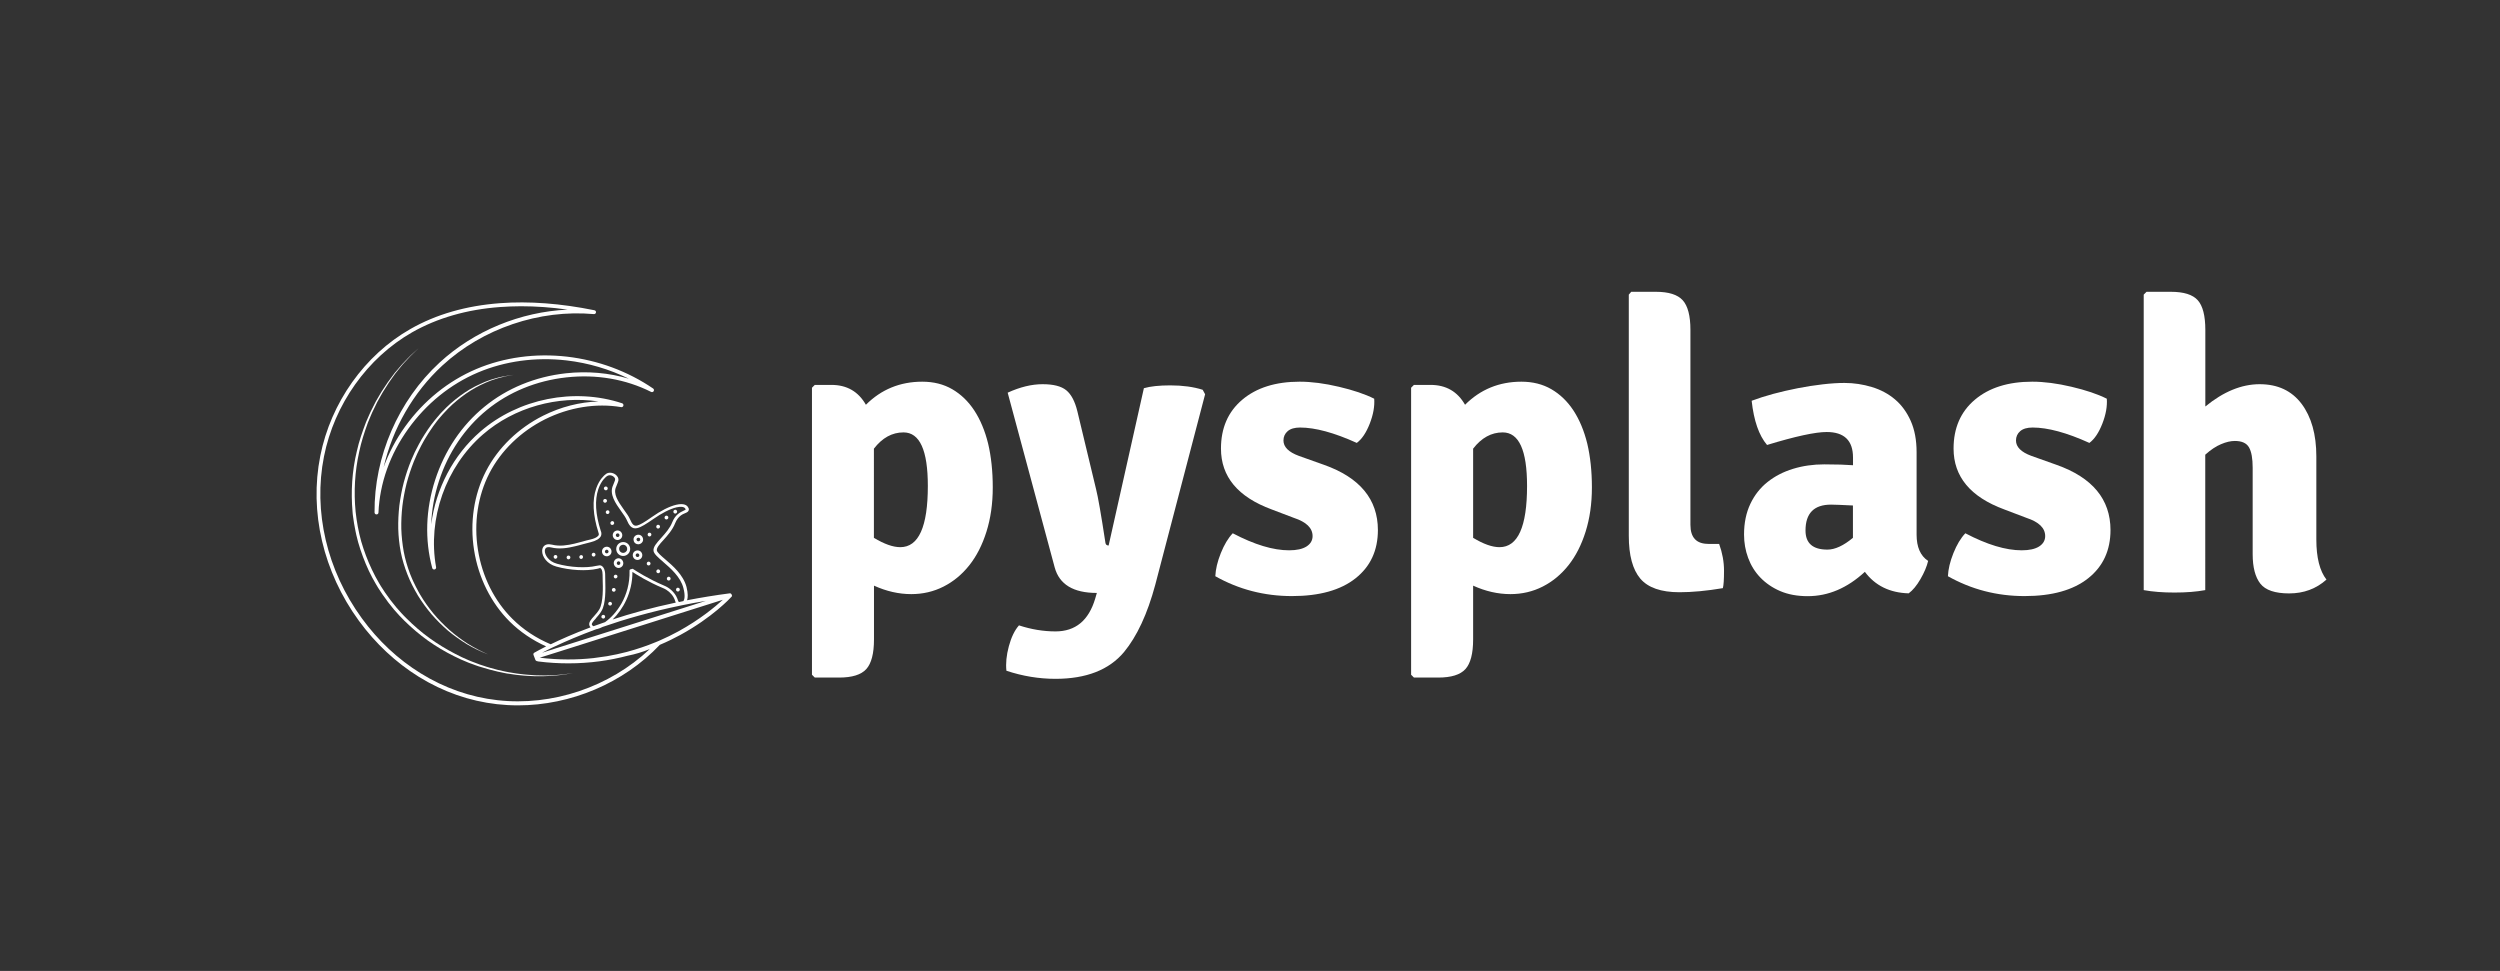 
		<svg xmlns="http://www.w3.org/2000/svg" xmlns:xlink="http://www.w3.org/1999/xlink" version="1.1" width="3018.957" height="1172.512">

			<rect width="100%" height="100%" fill="#333333" stroke="none"/>

			<g transform="scale(0.948) translate(10, 10)">


<g id="SvgjsG4268" transform="matrix(1,0,0,1,0,0)">
</g>
<g id="1536089366321" rel="main_text">
	<path class="st0" d="M1676.5,582.1l-32-11.4c-13.1-4.8-19.6-11.4-19.6-19.6c0-4.8,1.8-8.8,5.4-11.9c3.6-3.1,8.9-4.6,15.7-4.6   c19.3,0,43.4,6.5,72.3,19.6c6.5-4.8,12-13,16.5-24.5c4.5-11.5,6.4-22.1,5.7-31.8c-11.7-5.9-26.7-10.9-44.9-15.2s-34.9-6.5-50.1-6.5   c-30.6,0-55,7.7-73.1,23s-27.1,36.1-27.1,62.2c0,35.8,21.5,61.6,64.5,77.5l28.4,10.8c15.8,5.2,23.8,12.9,23.8,23.2   c0,5.5-2.6,9.9-7.7,13.2c-5.2,3.3-12.6,4.9-22.2,4.9c-20.3,0-44.2-7.2-71.8-21.7c-5.9,6.2-10.9,14.6-15.2,25.3s-6.6,20.5-7,29.4   c30,16.9,62.5,25.3,97.6,25.3c35.1,0,62.1-7.6,81.1-22.7s28.4-35.6,28.4-61.5C1745.1,626,1722.2,598.3,1676.5,582.1z" style="fill: #fff;"/>
	<path class="st0" d="M1231.1,512.9c-7.7-11.7-17.1-20.7-28.1-27.1c-11-6.4-23.8-9.6-38.2-9.6c-28.2,0-52.2,9.8-71.8,29.4   c-9.6-16.9-24.3-25.3-43.9-25.3h-21.2l-3.6,3.6v365.6l3.6,3.6h31c16.5,0,28.1-3.6,34.6-10.8c6.5-7.2,9.8-19.8,9.8-37.7V736   c15.8,7.2,31.7,10.8,47.5,10.8v0c14.8,0,28.5-3.2,41.1-9.6c12.6-6.4,23.5-15.4,32.8-27.1c9.3-11.7,16.6-26,21.9-42.9   c5.3-16.9,8-35.6,8-56.3c0-20.7-2-39.2-5.9-55.8C1244.7,538.8,1238.8,524.7,1231.1,512.9z M1136.8,687c-9.3,0-20.5-4-33.6-11.9   V561.5c10.7-13.8,23.2-20.7,37.7-20.7c20.7,0,31,22.7,31,68.2C1171.9,661,1160.2,687,1136.8,687z" style="fill: #fff;"/>
	<path class="st0" d="M1480.7,480.9c-14.1,0-25.3,1.2-33.6,3.6l-44.9,200.4c-2.4,0-3.8-1.2-4.1-3.6c-5.5-36.1-9.5-58.9-11.9-68.2   l-23.8-99.1c-3.1-12.7-7.8-21.7-14.2-26.9c-6.4-5.2-16.4-7.7-30.2-7.7c-13.8,0-28.6,3.6-44.4,10.8l59.9,222.6   c5.9,21.7,23.8,32.5,53.7,32.5l-2.1,7.2c-8.3,27.9-25.1,41.8-50.6,41.8c-15.5,0-31-2.6-46.5-7.7c-5.5,6.2-9.8,15.1-12.9,26.6   c-3.1,11.5-4.1,21.9-3.1,31.2c20.7,6.9,41.5,10.3,62.5,10.3c39.2,0,68.3-11.4,87.3-34.1c16.5-20,29.8-48.5,39.8-85.7l63.5-242.7   l-3.1-5.7C1510.4,482.8,1496.6,480.9,1480.7,480.9z" style="fill: #fff;"/>
	<path class="st0" d="M2609.6,582.1l-32-11.4c-13.1-4.8-19.6-11.4-19.6-19.6c0-4.8,1.8-8.8,5.4-11.9c3.6-3.1,8.9-4.6,15.8-4.6   c19.3,0,43.4,6.5,72.3,19.6c6.5-4.8,12-13,16.5-24.5c4.5-11.5,6.4-22.1,5.7-31.8c-11.7-5.9-26.7-10.9-44.9-15.2s-34.9-6.5-50.1-6.5   c-30.6,0-55,7.7-73.1,23c-18.1,15.3-27.1,36.1-27.1,62.2c0,35.8,21.5,61.6,64.5,77.5l28.4,10.8c15.8,5.2,23.8,12.9,23.8,23.2   c0,5.5-2.6,9.9-7.7,13.2c-5.2,3.3-12.6,4.9-22.2,4.9c-20.3,0-44.2-7.2-71.8-21.7c-5.9,6.2-10.9,14.6-15.2,25.3   c-4.3,10.7-6.6,20.5-7,29.4h0c30,16.9,62.5,25.3,97.6,25.3c35.1,0,62.1-7.6,81.1-22.7s28.4-35.6,28.4-61.5   C2678.3,626,2655.4,598.3,2609.6,582.1z" style="fill: #fff;"/>
	<path class="st0" d="M2431.4,671V566.1c0-15.5-2.5-28.8-7.5-40c-5-11.2-11.7-20.3-20.1-27.4c-8.4-7.1-18.2-12.3-29.4-15.7   c-11.2-3.4-22.8-5.2-34.9-5.2c-8.3,0-17.6,0.6-27.9,1.8c-10.3,1.2-20.8,2.8-31.5,4.9c-10.7,2.1-21.1,4.5-31.2,7.2   c-10.2,2.8-19.4,5.7-27.6,8.8c2.8,25.5,9.3,44.2,19.6,56.3c36.1-11,61.5-16.5,75.9-16.5c22.4,0,33.6,10.8,33.6,32.5v9.8   c-4.5-0.3-9.7-0.6-15.7-0.8c-6-0.2-13-0.3-20.9-0.3c-14.1,0-27.4,1.9-39.8,5.7c-12.4,3.8-23.2,9.4-32.5,16.8   c-9.3,7.4-16.6,16.7-21.9,27.9c-5.3,11.2-8,24.2-8,39c0,10.3,1.7,20.2,5.2,29.7s8.6,17.8,15.5,25c6.9,7.2,15.3,13,25.3,17.3   c10,4.3,21.7,6.5,35.1,6.5c26.2,0,50.4-10.3,72.8-31c13.1,17.6,31.7,26.7,55.8,27.4c5.2-3.8,10.2-9.8,15-18.1   c4.8-8.3,8.1-16,9.8-23.2l0,0C2436.2,698,2431.4,686.8,2431.4,671z M2350.3,675.1c-12,10-22.9,15-32.5,15   c-18.6,0-27.9-8.1-27.9-24.3h0c0-22,10.8-33,32.5-33c2.4,0,5.9,0.1,10.6,0.3c4.6,0.2,10.4,0.4,17.3,0.8V675.1z" style="fill: #fff;"/>
	<path class="st0" d="M2940.6,677.2V571.3l0,0c0-27.9-6.3-50.2-18.8-66.9c-12.6-16.7-30.4-25-53.4-25c-23.1,0-46.1,9.5-69.2,28.4   v-97.6c0-17.9-3.2-30.5-9.6-37.7s-17.8-10.8-34.3-10.8h-31l-3.6,3.6v376.4c11.4,2.1,24.4,3.1,39.2,3.1s27.9-1,39.2-3.1V569.2   c6.9-6.2,13.6-10.7,20.1-13.4c6.5-2.8,12.4-4.1,17.6-4.1c9,0,15,2.8,18.1,8.3c3.1,5.5,4.6,14.1,4.6,25.8v110   c0,16.9,3.3,29.4,9.8,37.7c6.5,8.3,18.8,12.4,36.7,12.4c18.6,0,34.4-5.9,47.5-17.6C2944.9,717.3,2940.6,700.2,2940.6,677.2z" style="fill: #fff;"/>
	<path class="st0" d="M2166,682.8c-15.1,0-22.7-8.1-22.7-24.3V410.2c0-17.9-3.3-30.5-9.8-37.7s-17.9-10.8-34.1-10.8h-31.5l-3.1,3.6   v307.3c0,24.8,4.9,42.9,14.7,54.5c9.8,11.5,26.4,17.3,49.8,17.3c16.2,0,34.6-1.7,55.3-5.2c1-3.4,1.5-10.8,1.5-22.2   s-2.1-22.7-6.2-34.1H2166z" style="fill: #fff;"/>
	<path class="st0" d="M1994.3,512.9c-7.7-11.7-17.1-20.7-28.1-27.1c-11-6.4-23.8-9.6-38.2-9.6c-28.2,0-52.2,9.8-71.8,29.4   c-9.6-16.9-24.3-25.3-43.9-25.3h-21.2l-3.6,3.6v365.6l3.6,3.6h31c16.5,0,28.1-3.6,34.6-10.8c6.5-7.2,9.8-19.8,9.8-37.7V736   c15.8,7.2,31.7,10.8,47.5,10.8v0c14.8,0,28.5-3.2,41.1-9.6s23.5-15.4,32.8-27.1c9.3-11.7,16.6-26,21.9-42.9c5.3-16.9,8-35.6,8-56.3   c0-20.7-2-39.2-5.9-55.8C2007.9,538.8,2002,524.7,1994.3,512.9z M1900.1,687c-9.3,0-20.5-4-33.6-11.9V561.5   c10.7-13.8,23.2-20.7,37.7-20.7c20.7,0,31,22.7,31,68.2C1935.2,661,1923.5,687,1900.1,687z" style="fill: #fff;"/>
</g>
<g id="1536089368283" rel="symbol">
	<path class="st0" d="M707.8,849.1c-0.8,0.1-1.6,0.1-2.4,0.2l-4.8,0.4l-4.8,0.4c-1.6,0.1-3.2,0.1-4.8,0.2l-4.8,0.1   c-1.6,0-3.2,0.1-4.8,0l-9.7-0.2c-3.2-0.2-6.4-0.5-9.6-0.7c-3.2-0.2-6.4-0.6-9.6-1l-4.8-0.6c-1.6-0.2-3.2-0.5-4.8-0.8l-4.8-0.8   c-1.6-0.3-3.2-0.5-4.7-0.9l-9.4-2.1c-6.2-1.7-12.4-3.2-18.5-5.4l-4.6-1.5c-1.5-0.5-3-1.1-4.5-1.7l-4.5-1.7l-2.3-0.9   c-0.7-0.3-1.5-0.6-2.2-0.9l-8.8-3.9l-8.6-4.3c-11.4-5.9-22.4-12.6-32.8-20.1c-10.4-7.5-20.1-15.9-29.2-25l-3.4-3.4   c-1.1-1.1-2.3-2.3-3.3-3.5l-6.4-7.2l-6-7.5l-1.5-1.9l-1.4-1.9l-2.8-3.9c-0.9-1.3-1.9-2.6-2.8-3.9l-2.6-4c-1.7-2.7-3.6-5.3-5.1-8.2   c-1.6-2.8-3.2-5.5-4.7-8.4l-4.3-8.6c-5.5-11.6-10-23.6-13.6-35.9c-3.4-12.3-5.7-25-7.1-37.7c-2.5-25.5-1-51.4,4.6-76.5   c2.6-12.6,6.6-24.8,11-36.9l3.7-8.9c0.6-1.5,1.2-3,1.9-4.4l2.1-4.3c1.4-2.9,2.8-5.8,4.2-8.7l4.7-8.4c0.8-1.4,1.5-2.8,2.4-4.2   l2.6-4.1c1.7-2.7,3.4-5.5,5.2-8.2l5.6-7.9c0.9-1.3,1.9-2.6,2.8-3.9l3-3.7l6.1-7.5l6.6-7.1l3.3-3.6l3.5-3.4l7-6.7l-7.2,6.5l-3.6,3.3   l-3.4,3.5l-6.7,7l-6.3,7.4l-3.2,3.7c-1,1.3-2,2.6-2.9,3.9l-5.8,7.8c-1.8,2.7-3.6,5.4-5.4,8.1l-2.7,4.1c-0.9,1.4-1.6,2.8-2.5,4.2   l-4.9,8.4c-1.5,2.9-2.9,5.8-4.4,8.7l-2.2,4.4c-0.7,1.4-1.3,3-2,4.4l-3.9,8.9c-4.6,12.1-8.9,24.4-11.7,37.1   c-6.1,25.3-7.7,51.6-5.4,77.5c0.1,0.8,0.1,1.6,0.2,2.4l0.3,2.4l0.7,4.8l0.7,4.8c0.3,1.6,0.6,3.2,0.9,4.8l0.9,4.8   c0.3,1.6,0.6,3.2,1,4.8l2.4,9.5c3.6,12.5,8.2,24.8,13.7,36.6l4.4,8.7c1.6,2.9,3.2,5.7,4.8,8.5c1.6,2.9,3.4,5.5,5.2,8.3l2.7,4.1   c0.9,1.3,1.9,2.6,2.9,4l2.9,4l1.4,2l1.5,1.9l6.1,7.6l6.5,7.3c1.1,1.2,2.2,2.4,3.4,3.5l3.4,3.5c9.3,9.1,19.2,17.6,29.8,25.2   c10.6,7.5,21.8,14.2,33.5,20l8.8,4.2l9,3.8c0.8,0.3,1.5,0.6,2.3,0.9l2.3,0.8l4.6,1.7c1.5,0.5,3,1.1,4.6,1.6l4.7,1.4   c6.2,2,12.5,3.6,18.8,5.1l9.5,2c1.6,0.4,3.2,0.6,4.8,0.8l4.8,0.7c1.6,0.2,3.2,0.5,4.8,0.7l4.8,0.5c3.2,0.3,6.4,0.7,9.7,0.8   c3.2,0.1,6.5,0.4,9.7,0.5l9.7,0c1.6,0,3.2-0.1,4.9-0.2l4.8-0.2c1.6-0.1,3.2-0.1,4.8-0.3l4.8-0.5l4.8-0.5c0.8-0.1,1.6-0.2,2.4-0.3   l2.4-0.4l9.6-1.5l-9.6,1.2L707.8,849.1z" style="fill: #fff;"/>
	<path class="st0" d="M500.5,693.2c1.9,9.8,4.9,19.4,8.5,28.6c3.6,9.3,8.2,18.1,13.3,26.7c5.2,8.5,11.1,16.5,17.5,24.1   c6.5,7.5,13.6,14.5,21.1,21c7.6,6.3,15.8,12,24.2,17.2c8.5,5,17.5,9.3,26.7,12.8c-4.5-2.1-9-4-13.3-6.4c-4.4-2.2-8.6-4.8-12.8-7.3   c-8.3-5.4-16.1-11.2-23.5-17.7c-7.3-6.6-14.2-13.6-20.4-21.1c-6.2-7.6-11.9-15.6-16.8-24c-1.3-2.1-2.4-4.3-3.5-6.4l-1.7-3.2   l-1.6-3.3l-1.6-3.3c-0.5-1.1-1.1-2.2-1.5-3.3l-2.8-6.8c-3.4-9.1-6.2-18.5-8-28.1c-1.7-9.6-2.8-19.3-3.1-29.1   c-0.2-9.8,0.3-19.5,1.4-29.2c1.2-9.7,3-19.3,5.4-28.8c2.5-9.4,5.6-18.7,9.2-27.8c0.9-2.3,1.9-4.5,2.9-6.7l1.5-3.4l1.6-3.3   c1.1-2.2,2.1-4.4,3.3-6.6l3.5-6.4c0.6-1.1,1.2-2.1,1.9-3.2l1.9-3.1l1.9-3.1l2-3c1.4-2,2.7-4.1,4.1-6.1l4.4-5.9   c0.7-1,1.5-1.9,2.3-2.9l2.4-2.8l2.4-2.8c0.8-0.9,1.7-1.8,2.5-2.7c1.7-1.8,3.3-3.6,5-5.3l5.3-5.1c7.3-6.6,15-12.6,23.3-17.8   c8.3-5.2,17.1-9.5,26.3-13c4.7-1.5,9.3-3.2,14.1-4.2c4.7-1.4,9.6-2,14.5-2.9c-4.9,0.7-9.8,1.2-14.6,2.3c-4.9,0.9-9.6,2.5-14.3,3.8   c-9.4,3.2-18.4,7.4-27,12.4c-8.5,5.1-16.5,11.1-24,17.6l-5.5,5.1c-1.8,1.7-3.5,3.5-5.2,5.3c-0.9,0.9-1.7,1.8-2.6,2.7l-2.4,2.8   l-2.4,2.8c-0.8,0.9-1.6,1.9-2.4,2.9c-6.3,7.7-11.8,16-16.9,24.5l-3.6,6.5c-1.2,2.2-2.3,4.4-3.4,6.6l-1.7,3.3l-1.5,3.4   c-1,2.3-2.1,4.5-3,6.8c-3.8,9.2-6.9,18.7-9.5,28.3c-2.5,9.6-4.3,19.4-5.6,29.3c-1.1,9.9-1.6,19.9-1.4,29.8   C497.6,673.4,498.6,683.4,500.5,693.2z" style="fill: #fff;"/>
	<path class="st0" d="M922.2,748c0-0.1,0-0.2-0.1-0.4c0-0.1-0.1-0.2-0.1-0.3c-0.2-0.4-0.4-0.7-0.7-0.9c-0.1-0.1-0.1-0.1-0.2-0.2   c0,0,0,0,0,0c-0.1-0.1-0.1-0.1-0.2-0.1c0,0-0.1,0-0.1-0.1c-0.1,0-0.2-0.1-0.2-0.1c-0.2-0.1-0.5-0.1-0.7-0.1c-0.1,0-0.2,0-0.3,0   c0,0,0,0-0.1,0c-19.1,2.5-37.2,5.5-54.3,8.8c1.1-3.2,1.4-8.5-0.7-16.9c-4.1-15.5-17.5-27-27.2-35.3c-4.8-4.1-10.2-8.7-10.6-11.3   c-0.5-3.2,3.3-7.7,8.5-13.3c4.6-5.1,11.5-12.7,14.9-21.5c3.7-9,9.5-11.3,12.6-12.6c2.4-1,4.1-1.9,4.6-3.7c0.6-1.6-0.2-3-0.9-4   c-1.3-2.2-4.9-5.4-15.1-3c-8.6,2-19.8,7.7-30.8,15.5c-9.6,6.8-15.2,10-18.8,10.9c-4.1,1-6.2-1-9.5-8.6c-1.4-3.1-3.9-6.7-6.7-10.5   l-1.4-2c-6.4-9.1-13.6-19.3-9.2-28.4l2.2-5.6c1.3-2.7,0.8-5.9-1.2-8c-2.5-3.2-7.2-4.8-11.1-3.9c-0.9,0.2-1.7,0.6-2.4,1   c-0.3,0.1-0.7,0.4-0.9,0.7c-1.9,1.4-8,6.6-12,17.9c-5.3,15-4.3,34,2.8,56.3l0.1,0.4l0,0.1c0,0.1,0.9,1.4,0.1,3   c-0.3,0.6-2,3.5-10.7,5.5c-3.4,0.8-6.9,1.6-10,2.6c-1.7,0.4-3.4,0.9-5,1.3c-1.6,0.4-3.3,0.9-5,1.3c-8.6,2-18.7,3.8-28.6,1.3   c-2.5-0.6-4.7-0.7-6.4-0.3c-3.9,0.9-6.1,3.9-6.2,8.3c-0.1,7.3,6.2,16.7,18.1,19.9c17.5,4.9,38.4,6,52.2,2.8c1.2-0.3,2.3-0.5,3.5-1   c1.5,0.4,3.2,2.9,3.2,8.7c-0.1,1.4,0,3.3,0.1,6.2c0.3,8.7,1,29-4.3,37.9c-2,3.3-4.5,6.1-6.8,8.7c-3.7,4-6.5,7.4-6,10.9   c0.1,1.2,0.7,2.2,1.7,3.2c-21.2,7.9-38.2,15.5-50.8,21.6c-18.5-7.8-35.1-18.7-48.8-32.4c-23-22.8-38.6-54.1-43.9-88.1   c-5.4-34-0.2-68.6,14.6-97.4c14.8-28.8,39.9-53.1,70.7-68.6c30.8-15.4,65.3-21,97.2-15.6c1.3,0.2,2.5-0.6,2.8-1.9   c0.3-1.3-0.4-2.6-1.6-3c-61.1-20.2-132-6.1-180.7,36.1c-34.5,29.9-56.7,73-62.5,118.1c0.6-18.3,3.9-36.8,9.8-54.9   c11.8-36.4,32.9-67.8,61.1-90.8c28.2-23,63.2-37.3,101.3-41.5c38.1-4.2,75.4,2.2,107.9,18.5c1.2,0.6,2.6,0.2,3.3-1   c0.7-1.1,0.3-2.6-0.7-3.3c-32.2-22-70.1-36-109.7-40.6c-40.2-4.6-80.1,0.8-115.4,15.7c-35.9,15.2-67.3,40.6-90.8,73.3   c-11.7,16.3-20.9,33.8-27.4,51.8c11.4-49.2,37.6-95.2,74.7-129.4c51.3-47.3,123.5-71.8,193.1-65.6c1.3,0.1,2.5-0.8,2.7-2.1   c0.2-1.3-0.7-2.6-2-2.8c-42.8-8.7-83.3-11.8-120.3-9c-43,3.2-81.4,14.2-114.1,32.9c-58.3,33.2-101.3,93.7-114.8,161.6   c-14.2,71.2,3.7,147.8,49.2,210.1c21.2,29,46.9,53,76.3,71.3c31,19.2,64.5,30.9,99.6,34.9c8.9,1,17.8,1.5,26.7,1.5   c67.2,0,134.5-28.3,180.7-77.1c9.7-4.1,18.4-8.4,26.1-12.6c40.4-22,63.5-46.7,65.1-48.5c0.1-0.1,0.2-0.2,0.3-0.3   c0.1-0.1,0.1-0.2,0.2-0.3c0.1-0.2,0.2-0.5,0.3-0.8c0-0.1,0-0.2,0-0.3C922.2,748.3,922.2,748.2,922.2,748z M749.2,777.4   c2.2-2.5,5-5.6,7-9.1c5.6-9,5.1-28,4.8-39.3l0-0.5c-0.1-2.1-0.2-4.5-0.1-6c0-6.7-2-9.8-3.8-11.2c-1.4-1.1-2.7-1.2-3.1-1.2   c-0.1,0-0.1,0-0.1,0l-0.6,0.1c-1.3,0.1-2.4,0.3-3.7,0.6c-13,3.1-33.6,2-50.1-2.7c-10.9-3-15.6-11.4-15.5-16.4   c0.1-2.6,1.2-4.1,3.3-4.6c1.3-0.3,3.1-0.2,4.6,0.2c10.6,2.6,21.3,0.8,30.4-1.4c3.3-0.8,6.7-1.6,10-2.6c1.7-0.4,3.4-0.9,5-1.3   s3.3-0.9,5-1.3c7-1.7,11.6-4.5,13.3-8.1c1.1-3,0.1-5.4-0.3-6.3c-6.8-21.3-7.9-39.2-3.1-53.3c3.9-11.6,10.4-16.1,11-16.5   c0.1,0,0.2-0.1,0.3-0.2c0.1-0.1,0.1-0.1,0.2-0.1l0.1,0c2.5-1.6,6.6-0.7,8.8,2c0.4,0.4,1.6,1.9,0.6,4.2L771,608   c-5.4,11.3,3.3,23.4,10.2,33.1c3.2,4.4,5.6,7.9,7,10.9c2.9,6.7,6.2,12.5,13.6,10.7c4.8-1.1,11.5-5.4,20.2-11.4   c11.1-7.8,21.6-13.1,29.6-15c5.7-1.3,9.8-0.8,11.2,1.4c0.6,1,0.6,1.4,0.6,1.4c-0.1,0.3-1.4,0.8-2,1.1c-0.2,0.1-0.4,0.2-0.6,0.3   l-0.1,0.1c-3.9,1.8-10.4,4.8-14.3,14.5c-3,7.7-8.7,14-13.7,19.6l-0.7,0.8c-5.5,6.1-10.3,11.3-9.5,16.4c0.7,3.8,5.6,8.1,11.9,13.5   l0.4,0.4c9.3,8,22.1,19.1,25.7,33.2c2.8,10.6,1.1,15,0.2,16.4c0,0.1-0.1,0.2-0.2,0.3c-1.9,0.4-3.8,0.8-5.6,1.2   c-0.6-0.5-1-1.1-1.2-1.8c-0.4-1.5-1.2-3.4-2.5-5.9c-3.5-6-8.9-10.7-15.4-13.3c-20.1-8.5-36.1-18.9-39.1-20.9l-0.1-0.1   c-0.4-0.5-0.9-0.3-1.4-0.2l-1.9,0.5c-0.5,0.1-0.9,0.4-1.2,0.8c-0.2,0.3-0.3,0.7-0.2,1c0.8,33-17.3,55.6-31.2,65.5h0   c-5.1,1.7-10,3.5-14.7,5.2c-1.4-0.7-2.1-1.5-2.1-2.3c-0.2-1.8,2.2-4.5,4.9-7.3L749.2,777.4z M795.6,718.5   c4.7,3.1,19.8,12.7,38.9,20.6c5.7,2.3,10.5,6.5,13.5,11.7c1,1.7,1.7,3.4,2.1,5c0.1,0.6,0.4,1.2,0.7,1.8   c-30.3,6.4-57.2,13.9-80.4,21.5C783.3,766.5,795.7,745.2,795.6,718.5z M697.7,813c13.2-6.2,30.6-13.7,51.8-21.5c0,0,0,0,0,0   c0.5,0,1-0.2,1.5-0.3c2-0.5,4.3-1.4,6.6-2.6c0,0,0,0,0,0c27.6-9.6,61.1-19.4,100.2-27.4c0,0,0,0,0,0c0.3,0,0.6-0.1,1-0.2   c0.2,0,0.3-0.1,0.5-0.1c9.6-2,19.6-3.8,29.9-5.5l-187,59.2l-4.8,1.5l-3,1l-12.4,3.9l-1.4,0.4c3.1-1.6,6.8-3.5,10.9-5.5   c0.8-0.4,1.5-0.8,2.3-1.1C695,814.3,696.3,813.7,697.7,813z M669.6,824.3l2.4,6.3c0.3,0.7,0.9,1.3,1.7,1.5c0.8,0.2,1.5,0.4,2.1,0.5   c13.3,1.7,26.1,2.4,38.4,2.4c27.8,0,53-3.8,75.2-9.7c9.8-1.9,19.2-4.8,28.3-8.5c-51.1,48.3-124.3,73.1-194.2,65.1   c-34.4-3.9-67.2-15.4-97.6-34.2c-28.9-17.9-54.1-41.4-74.9-70c-44.6-61.2-62.2-136.3-48.3-206.2C415.9,505,457.9,445.9,515,413.3   c32-18.2,69.7-29.1,112-32.2c8.7-0.6,17.5-1,26.6-1c19,0,38.9,1.4,59.4,4.3c-60,2.8-119.1,26.9-163.2,67.6   c-52.4,48.3-83.3,119.6-82.7,190.8c0,1.4,1.1,2.5,2.5,2.5c1.4,0,2.5-1,2.5-2.4c1.6-37.4,14.7-74.3,38-106.7   c23-32,53.6-56.8,88.7-71.7c34.5-14.6,73.5-19.9,112.8-15.4c27.8,3.2,54.7,11.2,79.4,23.3c-25.4-7.5-52.5-9.9-80.1-6.9   c-39,4.3-75,19-103.9,42.7c-28.9,23.6-50.6,55.8-62.7,93.2c-12.1,37.4-13.4,76.2-3.7,112.2c0.3,1.3,1.7,2.1,3,1.8   c1.3-0.3,2.2-1.6,1.9-2.9c-11.1-61.7,12.3-128,59.7-169.1c39.9-34.6,95.2-49.8,147.2-42c-23.9,0.7-48.1,6.9-70.5,18.1   c-31.7,15.9-57.6,41-72.9,70.8c-15.3,29.7-20.7,65.4-15.1,100.5c5.5,35,21.6,67.3,45.3,90.9c13.2,13.1,29,23.8,46.5,31.7   c-6.3,3.2-11.2,5.8-14.7,7.8C669.6,821.8,669.1,823.1,669.6,824.3z M854,794.3c-7.3,4-15.6,8.1-24.6,12l-4.4,1.8   c-11.1,4.6-23.4,8.8-36.8,12.4c-8,2.1-16.4,3.9-25.1,5.4c-5.6,0.9-11.3,1.7-17.1,2.4c-21,2.3-43.9,2.5-68.5-0.5l6-1.9l18.8-5.9   l3.4-1.1l5.1-1.6l200-63.3C900.9,763,881.6,779.2,854,794.3z" style="fill: #fff;"/>
	<path class="st0" d="M782.5,670.4c-0.4-1.6-1.3-2.9-2.7-3.8c-1.4-0.8-3-1.1-4.6-0.7c-1.6,0.4-2.9,1.3-3.8,2.7c-0.6,1-0.9,2-0.9,3.2   c0,0.5,0.1,1,0.2,1.4c0.7,2.8,3.2,4.7,5.9,4.7c0.5,0,0.9,0,1.4-0.2c1.6-0.4,2.9-1.3,3.8-2.7C782.6,673.6,782.9,672,782.5,670.4z    M777.3,674c-1.4,0.3-2.5-0.6-2.8-1.7c-0.1-0.6,0-1.3,0.3-1.8c0.3-0.5,0.9-0.9,1.5-1c0.2-0.1,0.4-0.1,0.6-0.1   c0.3,0,0.6,0.1,0.9,0.2c0.6,0.3,1.1,1,1.3,1.7C779.4,672.6,778.4,673.8,777.3,674z" style="fill: #fff;"/>
	<path class="st0" d="M768.8,691.1c-0.4-1.6-1.3-2.9-2.7-3.8c-1.4-0.8-3-1.1-4.6-0.7c-1.6,0.4-2.9,1.3-3.8,2.7   c-0.8,1.4-1.1,3-0.7,4.6c0.4,1.6,1.3,2.9,2.7,3.8c1,0.6,2,0.9,3.2,0.9c0.5,0,1,0,1.4-0.2c1.6-0.4,2.9-1.3,3.8-2.7   C768.9,694.3,769.2,692.7,768.8,691.1z M764.9,693.7c-0.3,0.6-0.8,0.9-1.5,1.1c-1.4,0.3-2.5-0.6-2.8-1.7c-0.3-1.1,0.6-2.5,1.7-2.8   c0.2,0,0.4-0.1,0.5-0.1c1.1,0,2,0.8,2.3,1.8C765.3,692.5,765.2,693.2,764.9,693.7z" style="fill: #fff;"/>
	<path class="st0" d="M792.5,687.3c-1.1-4.8-5.9-7.7-10.7-6.6c-4.8,1.1-7.7,5.9-6.6,10.7c1,4.1,4.6,6.8,8.6,6.8c0.7,0,1.4-0.1,2-0.2   C790.7,696.8,793.6,692,792.5,687.3z M788.2,691.8c-0.7,1.1-1.9,2-3.2,2.3c-2.8,0.7-5.5-1-6.2-3.8c-0.3-1.3-0.1-2.7,0.6-3.9   c0.7-1.2,1.9-2,3.2-2.3c0.4-0.1,0.8-0.2,1.2-0.2c2.3,0,4.4,1.6,5,4C789.1,689.3,788.9,690.7,788.2,691.8z" style="fill: #fff;"/>
	<path class="st0" d="M783.8,706c-0.4-1.6-1.4-3-2.7-3.9c-1.4-0.9-3-1.2-4.6-0.8c-3.2,0.8-5.3,4-4.5,7.3c0.4,1.6,1.3,3,2.7,3.9   c1,0.7,2.1,1,3.3,1c0.5,0,0.9,0,1.3-0.2c1.6-0.4,2.9-1.3,3.8-2.7C783.9,709.2,784.2,707.5,783.8,706z M778.5,709.6   c-0.6,0.2-1.3,0-1.8-0.3c-0.5-0.3-0.9-0.8-1-1.4c-0.1-0.5,0-1.2,0.3-1.7c0.4-0.6,0.9-1,1.4-1.1c0.2,0,0.4-0.1,0.5-0.1   c1.1,0,2,0.8,2.3,1.8c0,0.1,0,0.3,0,0.4C780.2,708.3,779.5,709.4,778.5,709.6z" style="fill: #fff;"/>
	<path class="st0" d="M808,695.8c-0.4-1.6-1.3-2.9-2.7-3.8c-1.4-0.8-3-1.1-4.6-0.7c-1.6,0.4-2.9,1.3-3.8,2.7c-0.8,1.4-1.1,3-0.7,4.6   c0.4,1.6,1.3,2.9,2.7,3.8c1,0.6,2.1,0.9,3.2,0.9c0.5,0,1-0.1,1.4-0.2c1.6-0.4,2.9-1.3,3.8-2.7C808.1,699,808.4,697.4,808,695.8z    M802.6,699.5c-1.4,0.3-2.5-0.6-2.8-1.7c-0.2-0.6,0-1.3,0.3-1.8c0.3-0.5,0.8-0.9,1.4-1c0.2,0,0.3-0.1,0.5-0.1   c0.4,0,0.9,0.1,1.3,0.4c0.5,0.3,0.9,0.8,1,1.4c0,0.2,0.1,0.4,0.1,0.6C804.5,698.3,803.8,699.2,802.6,699.5z" style="fill: #fff;"/>
	<path class="st0" d="M809,675.8c-0.4-1.6-1.3-2.9-2.7-3.8c-1.4-0.8-3-1.1-4.6-0.7c-1.6,0.4-2.9,1.3-3.8,2.7c-0.9,1.4-1.1,3-0.7,4.6   c0.2,1.5,1.1,2.8,2.4,3.7c1,0.7,2.2,1,3.4,1c0.5,0,1,0,1.5-0.2c1.6-0.4,2.9-1.3,3.8-2.7C809.2,679.1,809.4,677.4,809,675.8z    M805.1,678.5c-0.3,0.5-0.9,0.9-1.4,1c-1.4,0.3-2.5-0.6-2.8-1.8c-0.2-0.5-0.2-1.1,0.1-1.5c0.3-0.6,0.9-1,1.7-1.2   c1.4-0.3,2.6,0.6,2.8,1.7C805.5,677.3,805.4,678,805.1,678.5z" style="fill: #fff;"/>
	<path class="st0" d="M698.9,697.3c-0.5-0.3-1.2-0.4-1.8-0.3c-1.3,0.3-2.1,1.6-1.8,2.9c0.3,1.1,1.2,1.9,2.3,1.9c0.2,0,0.4,0,0.5-0.1   c1.3-0.3,2.1-1.6,1.8-2.9C699.8,698.2,699.4,697.6,698.9,697.3z" style="fill: #fff;"/>
	<path class="st0" d="M715.4,698c-0.5-0.3-1.2-0.4-1.8-0.3c-0.6,0.2-1.2,0.5-1.5,1.1c-0.3,0.5-0.4,1.2-0.3,1.8   c0.3,1.1,1.2,1.9,2.3,1.9c0.2,0,0.4,0,0.6-0.1c1.3-0.3,2.1-1.6,1.8-2.9C716.4,698.9,716,698.4,715.4,698z" style="fill: #fff;"/>
	<path class="st0" d="M730.4,697.1c-0.2,0-0.4,0-0.6,0.1c-0.6,0.1-1.2,0.5-1.5,1.1c-0.3,0.5-0.4,1.2-0.3,1.8   c0.3,1.1,1.2,1.9,2.3,1.9c0.2,0,0.4,0,0.5-0.1c0.6-0.2,1.2-0.5,1.5-1.1c0.3-0.5,0.4-1.2,0.3-1.8   C732.5,697.9,731.5,697.1,730.4,697.1z" style="fill: #fff;"/>
	<path class="st0" d="M746.1,694.1c-0.2,0-0.4,0-0.5,0.1c-0.6,0.2-1.2,0.5-1.5,1.1c-0.3,0.5-0.4,1.2-0.3,1.8   c0.1,0.6,0.5,1.2,1.1,1.5c0.4,0.2,0.8,0.4,1.2,0.4c0.2,0,0.4,0,0.6-0.1c0.6-0.1,1.2-0.5,1.5-1.1c0.3-0.6,0.4-1.2,0.3-1.8   C748.2,694.8,747.2,694.1,746.1,694.1z" style="fill: #fff;"/>
	<path class="st0" d="M757.2,777.6c0.4,0.2,0.8,0.4,1.2,0.4c0.2,0,0.4,0,0.6-0.1c0.6-0.1,1.2-0.5,1.5-1.1c0.3-0.5,0.4-1.2,0.3-1.8   c-0.3-1.1-1.2-1.8-2.3-1.8c-0.2,0-0.4,0-0.6,0.1c-0.6,0.1-1.1,0.5-1.5,1.1c-0.3,0.6-0.4,1.2-0.3,1.8   C756.2,776.7,756.6,777.3,757.2,777.6z" style="fill: #fff;"/>
	<path class="st0" d="M768.4,757c-0.6-0.3-1.2-0.4-1.8-0.3c-0.6,0.2-1.2,0.5-1.5,1.1c-0.3,0.5-0.4,1.2-0.3,1.8   c0.3,1.1,1.3,1.8,2.4,1.8c0.2,0,0.4,0,0.5-0.1c1.3-0.3,2.1-1.6,1.8-2.9C769.3,757.9,769,757.4,768.4,757z" style="fill: #fff;"/>
	<path class="st0" d="M768.6,658.4c0.4,0.2,0.8,0.3,1.3,0.3c0.2,0,0.4,0,0.6-0.1c1.3-0.3,2.1-1.6,1.8-2.9c-0.3-1.1-1.2-1.9-2.3-1.9   c-0.2,0-0.4,0-0.6,0.1c-0.6,0.2-1.2,0.5-1.5,1.1c-0.3,0.5-0.5,1.2-0.3,1.8C767.6,657.5,768,658,768.6,658.4z" style="fill: #fff;"/>
	<path class="st0" d="M760.5,614.2c0.4,0.2,0.8,0.4,1.2,0.4c0.2,0,0.4,0,0.6-0.1c0.6-0.1,1.2-0.5,1.5-1.1c0.3-0.5,0.4-1.2,0.3-1.8   c-0.2-0.6-0.5-1.2-1.1-1.5c-0.4-0.2-0.8-0.4-1.3-0.4c-0.2,0-0.4,0-0.6,0.1c-0.6,0.2-1.1,0.5-1.5,1.1s-0.4,1.2-0.3,1.8   C759.6,613.3,760,613.9,760.5,614.2z" style="fill: #fff;"/>
	<path class="st0" d="M759.4,630c0.4,0.2,0.8,0.4,1.3,0.4c0.2,0,0.4,0,0.6-0.1c1.3-0.3,2.1-1.6,1.8-2.9c-0.2-0.6-0.5-1.2-1.1-1.5   c-0.5-0.3-1.2-0.4-1.8-0.3c-0.6,0.1-1.2,0.5-1.5,1.1c-0.3,0.5-0.4,1.2-0.3,1.8C758.5,629.1,758.8,629.6,759.4,630z" style="fill: #fff;"/>
	<path class="st0" d="M763.5,640.1c-1.3,0.3-2.1,1.6-1.8,2.9c0.3,1.1,1.2,1.8,2.3,1.8c0.2,0,0.4,0,0.5-0.1c0.6-0.1,1.2-0.5,1.5-1.1   c0.3-0.5,0.4-1.2,0.3-1.8c-0.1-0.6-0.5-1.2-1.1-1.5C764.8,640,764.2,639.9,763.5,640.1z" style="fill: #fff;"/>
	<path class="st0" d="M773.1,739.3c-0.5-0.3-1.2-0.4-1.8-0.3c-1.3,0.3-2.1,1.6-1.8,2.9c0.1,0.6,0.5,1.2,1.1,1.5   c0.4,0.2,0.8,0.4,1.2,0.4c0.2,0,0.4,0,0.6-0.1c0.6-0.2,1.2-0.5,1.5-1.1c0.3-0.5,0.4-1.2,0.3-1.8C774,740.2,773.6,739.7,773.1,739.3   z" style="fill: #fff;"/>
	<path class="st0" d="M775.5,722.4c-0.5-0.3-1.2-0.4-1.8-0.3c-1.3,0.3-2.1,1.6-1.8,2.9c0.3,1.1,1.2,1.8,2.3,1.8c0.2,0,0.4,0,0.5-0.1   c0.6-0.2,1.2-0.5,1.5-1.1c0.3-0.5,0.5-1.2,0.3-1.8C776.4,723.2,776,722.7,775.5,722.4z" style="fill: #fff;"/>
	<path class="st0" d="M852.2,743.1c0.4,0.2,0.8,0.4,1.3,0.4c0.2,0,0.4,0,0.6-0.1c0.6-0.1,1.1-0.5,1.5-1.1c0.3-0.6,0.4-1.2,0.3-1.8   c-0.1-0.6-0.5-1.2-1.1-1.5c-0.4-0.2-0.8-0.4-1.2-0.4c-0.2,0-0.4,0-0.6,0.1c-0.6,0.1-1.2,0.5-1.5,1.1c-0.3,0.5-0.5,1.2-0.3,1.8   C851.3,742.3,851.7,742.8,852.2,743.1z" style="fill: #fff;"/>
	<path class="st0" d="M840.5,729.1c0.4,0.2,0.8,0.4,1.3,0.4c0.2,0,0.4,0,0.6-0.1c0.6-0.1,1.2-0.5,1.5-1.1c0.3-0.5,0.4-1.2,0.3-1.8   c-0.2-0.6-0.5-1.2-1.1-1.5c-0.4-0.2-0.8-0.4-1.3-0.4c-0.2,0-0.4,0-0.5,0.1c-0.6,0.2-1.1,0.5-1.5,1.1c-0.3,0.5-0.4,1.2-0.3,1.8   C839.5,728.2,839.9,728.7,840.5,729.1z" style="fill: #fff;"/>
	<path class="st0" d="M814.9,709.9c0.4,0.2,0.8,0.4,1.3,0.4c0.2,0,0.4,0,0.6-0.1c0.6-0.1,1.2-0.5,1.5-1.1c0.3-0.5,0.5-1.2,0.3-1.8   c-0.3-1.3-1.6-2.1-2.9-1.8c-0.6,0.2-1.2,0.5-1.5,1.1c-0.3,0.5-0.4,1.2-0.3,1.8C813.9,709,814.3,709.5,814.9,709.9z" style="fill: #fff;"/>
	<path class="st0" d="M828.5,720.2c0.2,0,0.4,0,0.5-0.1c0.6-0.1,1.2-0.5,1.5-1.1c0.3-0.5,0.5-1.2,0.3-1.8c-0.3-1.1-1.2-1.9-2.3-1.9   c-0.2,0-0.4,0-0.6,0.1c-0.6,0.2-1.2,0.5-1.5,1.1c-0.3,0.5-0.4,1.2-0.3,1.8C826.4,719.4,827.4,720.2,828.5,720.2z" style="fill: #fff;"/>
	<path class="st0" d="M817.4,673.4c0.2,0,0.4,0,0.5-0.1c0.6-0.2,1.2-0.5,1.5-1.1c0.3-0.5,0.4-1.2,0.3-1.8c-0.3-1.3-1.6-2.1-2.9-1.8   c-0.6,0.1-1.2,0.5-1.5,1.1c-0.3,0.6-0.4,1.2-0.3,1.8C815.3,672.6,816.3,673.4,817.4,673.4z" style="fill: #fff;"/>
	<path class="st0" d="M827,662.9c0.4,0.2,0.8,0.4,1.3,0.4c0.2,0,0.4,0,0.6-0.1c0.6-0.2,1.1-0.5,1.5-1.1c0.3-0.5,0.4-1.2,0.3-1.8   c-0.2-0.6-0.5-1.2-1.1-1.5c-0.5-0.3-1.2-0.4-1.8-0.3c-0.6,0.1-1.1,0.5-1.5,1.1c-0.3,0.5-0.4,1.2-0.3,1.8   C826.1,662,826.5,662.6,827,662.9z" style="fill: #fff;"/>
	<path class="st0" d="M837.6,651.3c0.4,0.2,0.8,0.4,1.3,0.4c0.2,0,0.4,0,0.6-0.1c0.6-0.2,1.2-0.5,1.5-1.1c0.3-0.5,0.4-1.2,0.3-1.8   c-0.1-0.6-0.5-1.2-1.1-1.5c-0.6-0.3-1.2-0.4-1.8-0.3c-0.6,0.1-1.2,0.5-1.5,1.1c-0.3,0.5-0.5,1.2-0.3,1.8   C836.6,650.5,837,651,837.6,651.3z" style="fill: #fff;"/>
	<path class="st0" d="M848.8,643.8c0.4,0.2,0.8,0.4,1.3,0.4c0.2,0,0.4,0,0.6-0.1c0.6-0.2,1.2-0.5,1.5-1.1c0.3-0.5,0.4-1.2,0.3-1.8   c-0.2-0.6-0.5-1.2-1.1-1.5c-0.4-0.2-0.8-0.4-1.3-0.4c-0.2,0-0.4,0-0.5,0.1c-0.6,0.1-1.1,0.5-1.5,1.1c-0.3,0.6-0.4,1.2-0.3,1.8   C847.9,642.9,848.3,643.5,848.8,643.8z" style="fill: #fff;"/>
</g>

			</g>
		</svg>
